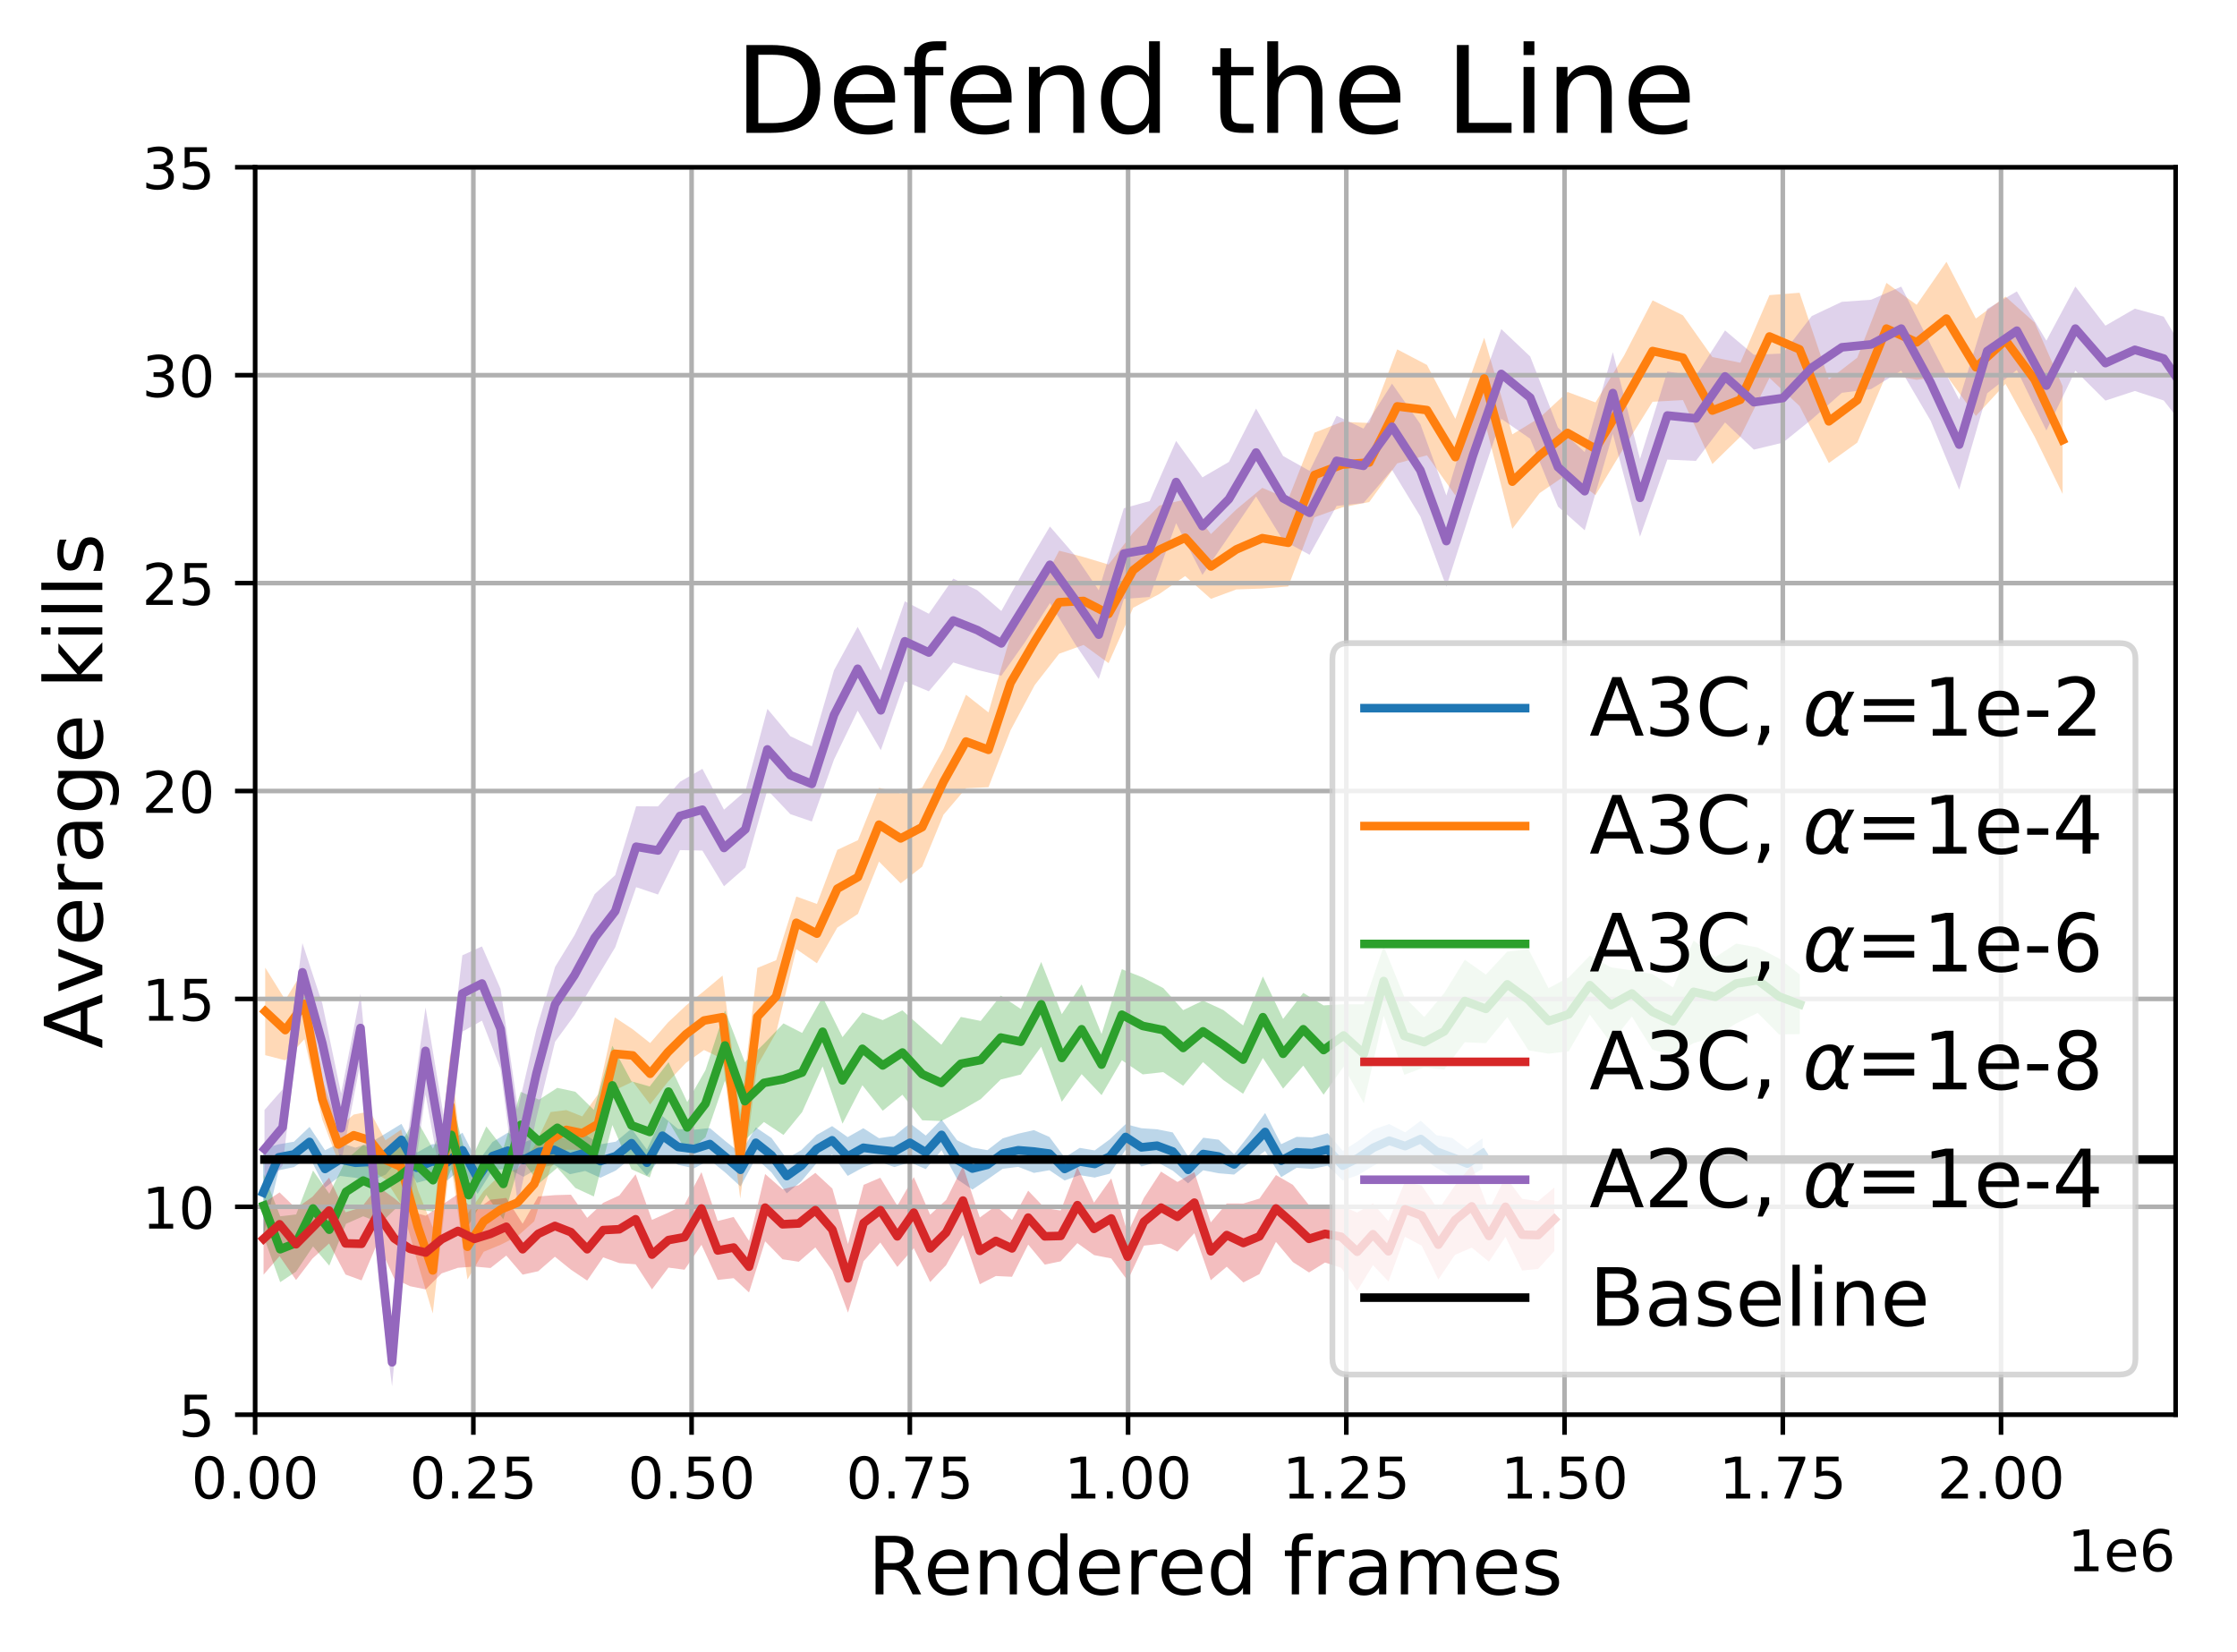 <?xml version="1.0" encoding="utf-8" standalone="no"?>
<!DOCTYPE svg PUBLIC "-//W3C//DTD SVG 1.1//EN"
  "http://www.w3.org/Graphics/SVG/1.1/DTD/svg11.dtd">
<!-- Created with matplotlib (https://matplotlib.org/) -->
<svg height="288.024pt" version="1.1" viewBox="0 0 389.974 288.024" width="389.974pt" xmlns="http://www.w3.org/2000/svg" xmlns:xlink="http://www.w3.org/1999/xlink">
 <defs>
  <style type="text/css">
*{stroke-linecap:butt;stroke-linejoin:round;}
  </style>
 </defs>
 <g id="figure_1">
  <g id="patch_1">
   <path d="M 0 288.024 
L 389.974 288.024 
L 389.974 0 
L 0 0 
z
" style="fill:#ffffff;"/>
  </g>
  <g id="axes_1">
   <g id="patch_2">
    <path d="M 44.474 246.597 
L 379.274 246.597 
L 379.274 29.157 
L 44.474 29.157 
z
" style="fill:#ffffff;"/>
   </g>
   <g id="PolyCollection_1">
    <path clip-path="url(#peb0d73653d)" d="M 45.872 200.187 
L 45.872 215.598 
L 48.567 203.999 
L 51.239 203.437 
L 53.963 201.669 
L 56.661 207.027 
L 59.29 204.972 
L 61.965 205.301 
L 64.571 205.896 
L 67.248 204.737 
L 69.984 201.476 
L 72.66 206.171 
L 75.302 205.468 
L 77.945 205.774 
L 80.621 203.568 
L 83.248 208.108 
L 85.854 203.968 
L 88.554 203.721 
L 91.259 205.124 
L 93.925 203.589 
L 96.621 203.045 
L 99.357 204.676 
L 102.018 204.104 
L 104.668 205.298 
L 107.356 204.028 
L 110.092 201.806 
L 112.777 204.959 
L 115.489 201.373 
L 118.216 203.037 
L 120.996 203.645 
L 123.743 202.197 
L 126.462 204.41 
L 129.096 206.813 
L 131.766 201.873 
L 134.502 204.372 
L 137.153 208.009 
L 139.702 205.897 
L 142.364 202.734 
L 145.065 201.228 
L 147.775 204.966 
L 150.511 203.469 
L 153.232 202.458 
L 155.921 203.434 
L 158.63 202.592 
L 161.391 203.785 
L 164.141 200.498 
L 166.858 205.561 
L 169.52 207.354 
L 172.135 205.592 
L 174.801 203.731 
L 177.511 203.392 
L 180.239 204.445 
L 182.942 203.981 
L 185.601 205.768 
L 188.229 204.828 
L 190.838 205.258 
L 193.48 204.583 
L 196.229 200.412 
L 198.978 203.326 
L 201.707 202.56 
L 204.444 204.046 
L 207.115 206.262 
L 209.754 203.992 
L 212.461 204.512 
L 215.142 204.738 
L 217.816 202.652 
L 220.548 200.622 
L 223.346 205.182 
L 226.04 203.56 
L 228.741 203.755 
L 231.453 203.189 
L 234.082 205.754 
L 236.726 204.838 
L 239.413 203.219 
L 242.18 201.745 
L 244.947 202.163 
L 247.685 201.732 
L 250.423 203.555 
L 253.15 205.108 
L 255.798 205.31 
L 258.451 203.739 
L 258.451 198.42 
L 258.451 198.42 
L 255.798 200.328 
L 253.15 198.355 
L 250.423 197.878 
L 247.685 195.353 
L 244.947 197.387 
L 242.18 195.92 
L 239.413 196.91 
L 236.726 198.915 
L 234.082 200.609 
L 231.453 197.52 
L 228.741 198.259 
L 226.04 198.163 
L 223.346 199.441 
L 220.548 193.998 
L 217.816 197.767 
L 215.142 201.189 
L 212.461 198.661 
L 209.754 198.312 
L 207.115 201.55 
L 204.444 197.388 
L 201.707 196.844 
L 198.978 196.658 
L 196.229 195.948 
L 193.48 198.59 
L 190.838 200.524 
L 188.229 200.084 
L 185.601 201.754 
L 182.942 198.178 
L 180.239 196.989 
L 177.511 197.607 
L 174.801 198.428 
L 172.135 200.48 
L 169.52 200.023 
L 166.858 198.772 
L 164.141 195.138 
L 161.391 197.939 
L 158.63 195.797 
L 155.921 197.999 
L 153.232 198.396 
L 150.511 196.66 
L 147.775 198.208 
L 145.065 196.291 
L 142.364 197.83 
L 139.702 200.466 
L 137.153 201.977 
L 134.502 198.367 
L 131.766 196.517 
L 129.096 200.999 
L 126.462 198.909 
L 123.743 196.628 
L 120.996 196.919 
L 118.216 196.802 
L 115.489 194.553 
L 112.777 200.388 
L 110.092 196.729 
L 107.356 199.001 
L 104.668 199.47 
L 102.018 197.765 
L 99.357 198.787 
L 96.621 197.809 
L 93.925 197.99 
L 91.259 199.209 
L 88.554 197.423 
L 85.854 199.06 
L 83.248 202.603 
L 80.621 197.431 
L 77.945 199.429 
L 75.302 199.444 
L 72.66 200.916 
L 69.984 195.898 
L 67.248 197.566 
L 64.571 199.162 
L 61.965 200.046 
L 59.29 199.216 
L 56.661 200.495 
L 53.963 196.43 
L 51.239 199.012 
L 48.567 199.465 
L 45.872 200.187 
z
" style="fill:#1f77b4;fill-opacity:0.3;"/>
   </g>
   <g id="PolyCollection_2">
    <path clip-path="url(#peb0d73653d)" d="M 46.232 168.656 
L 46.232 183.926 
L 49.731 184.823 
L 53.067 181.134 
L 56.182 195.146 
L 58.964 202.47 
L 61.665 201.501 
L 64.482 203.811 
L 67.186 205.567 
L 69.929 209.9 
L 72.841 220.23 
L 75.441 228.949 
L 78.506 202.026 
L 81.49 223.035 
L 84.324 218.192 
L 87.338 216.943 
L 90.194 215.499 
L 93.138 212.879 
L 95.982 203.535 
L 98.73 200.397 
L 101.504 200.462 
L 104.242 201.113 
L 107.176 190.031 
L 110.315 188.531 
L 113.343 192.513 
L 116.442 188.561 
L 119.577 185.274 
L 122.731 183.023 
L 125.966 184.566 
L 129.045 208.934 
L 132.025 185.749 
L 135.304 179.991 
L 138.821 165.436 
L 142.412 167.909 
L 145.969 161.684 
L 149.56 159.303 
L 153.239 150.179 
L 157.008 153.981 
L 160.755 151.077 
L 164.474 142.016 
L 168.4 137.406 
L 172.321 137.218 
L 176.169 127.293 
L 180.39 119.402 
L 184.634 113.953 
L 188.9 112.417 
L 193.254 115.594 
L 197.544 105.935 
L 202.082 103.553 
L 206.605 100.414 
L 211.099 104.385 
L 215.535 102.743 
L 220.056 102.588 
L 224.584 102.228 
L 229.157 90.164 
L 233.957 88.442 
L 238.699 87.506 
L 243.576 80.769 
L 248.756 79.361 
L 253.708 86.344 
L 258.74 73.089 
L 263.638 92.186 
L 268.4 85.95 
L 273.266 82.615 
L 278.136 86.31 
L 283.096 78.047 
L 288.094 70.031 
L 293.388 69.74 
L 298.516 80.882 
L 303.394 76.116 
L 308.468 65.871 
L 313.719 70.778 
L 318.819 80.716 
L 323.778 77.154 
L 328.859 65.251 
L 334.131 66.207 
L 339.324 65.444 
L 344.45 72.513 
L 349.618 66.918 
L 354.71 76.149 
L 359.573 86.099 
L 359.573 67.308 
L 359.573 67.308 
L 354.71 56.239 
L 349.618 51.699 
L 344.45 55.527 
L 339.324 45.635 
L 334.131 53.134 
L 328.859 49.307 
L 323.778 62.337 
L 318.819 66.168 
L 313.719 51.028 
L 308.468 51.441 
L 303.394 63.23 
L 298.516 62.233 
L 293.388 54.965 
L 288.094 52.355 
L 283.096 62.024 
L 278.136 70.142 
L 273.266 68.328 
L 268.4 72.82 
L 263.638 75.717 
L 258.74 58.864 
L 253.708 73.006 
L 248.756 63.609 
L 243.576 60.897 
L 238.699 73.729 
L 233.957 73.518 
L 229.157 75.42 
L 224.584 86.984 
L 220.056 85.03 
L 215.535 88.789 
L 211.099 93.09 
L 206.605 87.059 
L 202.082 88.124 
L 197.544 92.845 
L 193.254 98.406 
L 188.9 97.09 
L 184.634 95.989 
L 180.39 104.166 
L 176.169 110.77 
L 172.321 124.185 
L 168.4 121.097 
L 164.474 130.548 
L 160.755 137.288 
L 157.008 138.298 
L 153.239 137.316 
L 149.56 146.457 
L 145.969 148.135 
L 142.412 157.565 
L 138.821 156.27 
L 135.304 167.372 
L 132.025 168.718 
L 129.045 194.239 
L 125.966 170.045 
L 122.731 172.749 
L 119.577 175.281 
L 116.442 178.227 
L 113.343 181.813 
L 110.315 179.417 
L 107.176 177.337 
L 104.242 190.753 
L 101.504 194.593 
L 98.73 193.499 
L 95.982 193.84 
L 93.138 199.862 
L 90.194 203.765 
L 87.338 204.641 
L 84.324 207.595 
L 81.49 211.594 
L 78.506 183.317 
L 75.441 213.944 
L 72.841 207.441 
L 69.929 196.897 
L 67.186 198.766 
L 64.482 193.709 
L 61.665 194.279 
L 58.964 196.5 
L 56.182 188.023 
L 53.067 168.839 
L 49.731 174.282 
L 46.232 168.656 
z
" style="fill:#ff7f0e;fill-opacity:0.3;"/>
   </g>
   <g id="PolyCollection_3">
    <path clip-path="url(#peb0d73653d)" d="M 45.99 204.66 
L 45.99 215.618 
L 48.845 223.49 
L 51.625 221.643 
L 54.57 217.26 
L 57.402 220.608 
L 60.317 213.324 
L 63.318 212.006 
L 66.333 213.208 
L 69.394 210.268 
L 72.452 210.758 
L 75.49 211.185 
L 78.674 203.822 
L 81.703 213.519 
L 84.779 208.278 
L 87.738 212.551 
L 90.787 201.838 
L 93.975 206.276 
L 97.158 203.55 
L 100.303 207.073 
L 103.524 208.555 
L 106.752 196.107 
L 110.08 203.818 
L 113.266 205.242 
L 116.537 195.425 
L 119.807 200.924 
L 122.982 198.227 
L 126.385 188.34 
L 129.848 198.736 
L 133.175 195.572 
L 136.585 197.829 
L 139.836 193.843 
L 143.408 185.888 
L 146.87 195.868 
L 150.338 189.163 
L 153.886 193.614 
L 157.314 190.817 
L 160.771 195.273 
L 164.103 195.403 
L 167.509 193.586 
L 170.966 191.587 
L 174.459 188.17 
L 177.961 187.294 
L 181.511 182.448 
L 185.102 192.046 
L 188.559 187.23 
L 192.034 190.89 
L 195.571 184.803 
L 199.205 187.275 
L 202.79 186.881 
L 206.258 189.257 
L 209.719 185.129 
L 213.268 188.264 
L 216.709 190.657 
L 220.156 184.411 
L 223.68 189.757 
L 227.199 185.749 
L 230.74 190.816 
L 234.226 185.943 
L 237.752 192.313 
L 241.218 177.069 
L 244.809 187.358 
L 248.288 186.045 
L 251.776 186.446 
L 255.354 181.669 
L 259.032 181.838 
L 262.763 177.291 
L 266.448 183.077 
L 269.956 183.674 
L 273.48 183.243 
L 277.154 176.869 
L 280.826 181.793 
L 284.486 177.198 
L 288.059 182.95 
L 291.651 183.957 
L 295.249 181.832 
L 299.028 180.664 
L 302.664 178.399 
L 306.421 176.562 
L 310.118 180.307 
L 313.759 180.254 
L 313.759 169.864 
L 313.759 169.864 
L 310.118 167.057 
L 306.421 165.148 
L 302.664 164.47 
L 299.028 166.845 
L 295.249 163.938 
L 291.651 172.104 
L 288.059 169.777 
L 284.486 169.151 
L 280.826 168.615 
L 277.154 166.58 
L 273.48 170.354 
L 269.956 172.243 
L 266.448 165.447 
L 262.763 165.869 
L 259.032 169.874 
L 255.354 167.289 
L 251.776 173.095 
L 248.288 177.264 
L 244.809 173.777 
L 241.218 164.931 
L 237.752 175.056 
L 234.226 175.047 
L 230.74 175.247 
L 227.199 173.066 
L 223.68 177.611 
L 220.156 170.2 
L 216.709 178.741 
L 213.268 176.06 
L 209.719 174.411 
L 206.258 176.082 
L 202.79 172.224 
L 199.205 170.38 
L 195.571 168.939 
L 192.034 180.247 
L 188.559 171.586 
L 185.102 176.772 
L 181.511 167.67 
L 177.961 175.87 
L 174.459 173.544 
L 170.966 177.956 
L 167.509 177.261 
L 164.103 182.112 
L 160.771 179.198 
L 157.314 176.116 
L 153.886 177.814 
L 150.338 176.466 
L 146.87 180.777 
L 143.408 173.797 
L 139.836 180.049 
L 136.585 178.382 
L 133.175 181.943 
L 129.848 185.158 
L 126.385 176.129 
L 122.982 186.537 
L 119.807 192.102 
L 116.537 185.135 
L 113.266 189.378 
L 110.08 188.484 
L 106.752 182.278 
L 103.524 193.459 
L 100.303 190.302 
L 97.158 189.621 
L 93.975 191.679 
L 90.787 190.319 
L 87.738 200.19 
L 84.779 196.345 
L 81.703 203.136 
L 78.674 191.813 
L 75.49 200.251 
L 72.452 194.88 
L 69.394 200.153 
L 66.333 200.983 
L 63.318 199.575 
L 60.317 202.17 
L 57.402 208.078 
L 54.57 204.033 
L 51.625 211.682 
L 48.845 212.01 
L 45.99 204.66 
z
" style="fill:#2ca02c;fill-opacity:0.3;"/>
   </g>
   <g id="PolyCollection_4">
    <path clip-path="url(#peb0d73653d)" d="M 45.948 209.683 
L 45.948 222.193 
L 48.734 218.958 
L 51.613 223.118 
L 54.48 219.366 
L 57.372 216.749 
L 60.236 222.159 
L 63.031 223.179 
L 65.858 216.528 
L 68.729 222.876 
L 71.479 224.2 
L 74.214 224.75 
L 76.991 221.96 
L 79.835 220.984 
L 82.702 220.776 
L 85.511 221.024 
L 88.263 218.861 
L 91.108 222.184 
L 93.825 221.586 
L 96.735 219.059 
L 99.53 221.313 
L 102.363 223.216 
L 105.149 219.167 
L 107.968 220.165 
L 110.807 220.372 
L 113.659 224.749 
L 116.533 220.954 
L 119.333 221.325 
L 122.285 216.981 
L 125.115 223.1 
L 127.897 222.793 
L 130.58 225.287 
L 133.384 216.365 
L 136.422 219.505 
L 139.253 219.934 
L 142.14 217.435 
L 145.109 221.507 
L 147.828 228.801 
L 150.555 219.839 
L 153.463 216.583 
L 156.428 220.836 
L 159.301 217.566 
L 162.155 223.475 
L 164.933 220.536 
L 167.871 215.267 
L 170.808 223.853 
L 173.615 222.421 
L 176.421 222.555 
L 179.243 216.941 
L 182.136 220.434 
L 184.911 219.856 
L 187.82 216.687 
L 190.722 218.77 
L 193.725 219.357 
L 196.577 223.205 
L 199.42 217.128 
L 202.402 216.783 
L 205.263 218.165 
L 208.214 214.954 
L 211.071 223.153 
L 213.856 220.8 
L 216.755 223.542 
L 219.562 222.087 
L 222.437 216.473 
L 225.389 219.987 
L 228.206 221.801 
L 231.002 220.064 
L 233.797 220.985 
L 236.599 225.017 
L 239.344 220.525 
L 242.052 223.373 
L 244.915 215.574 
L 247.828 217.116 
L 250.747 223.016 
L 253.651 218.725 
L 256.566 217.47 
L 259.567 219.922 
L 262.448 215.587 
L 265.361 221.457 
L 268.131 221.193 
L 270.961 218.07 
L 270.961 206.992 
L 270.961 206.992 
L 268.131 209.377 
L 265.361 208.969 
L 262.448 205.126 
L 259.567 210.939 
L 256.566 203.099 
L 253.651 206.628 
L 250.747 210.889 
L 247.828 206.641 
L 244.915 206.009 
L 242.052 212.851 
L 239.344 209.756 
L 236.599 211.352 
L 233.797 210.166 
L 231.002 210.072 
L 228.206 210.075 
L 225.389 206.525 
L 222.437 204.82 
L 219.562 208.918 
L 216.755 209.783 
L 213.856 209.771 
L 211.071 213.072 
L 208.214 204.31 
L 205.263 206.027 
L 202.402 204.22 
L 199.42 208.804 
L 196.577 214.903 
L 193.725 205.415 
L 190.722 209.626 
L 187.82 203.447 
L 184.911 211.005 
L 182.136 210.571 
L 179.243 207.542 
L 176.421 212.655 
L 173.615 210.179 
L 170.808 212.226 
L 167.871 203.272 
L 164.933 209.165 
L 162.155 211.734 
L 159.301 205.177 
L 156.428 210.17 
L 153.463 205.29 
L 150.555 206.528 
L 147.828 216.845 
L 145.109 207.18 
L 142.14 204.438 
L 139.253 206.578 
L 136.422 207.296 
L 133.384 204.639 
L 130.58 216.301 
L 127.897 212.126 
L 125.115 212.834 
L 122.285 204.312 
L 119.333 209.971 
L 116.533 211.356 
L 113.659 212.635 
L 110.807 204.69 
L 107.968 208.376 
L 105.149 209.664 
L 102.363 212.284 
L 99.53 208.243 
L 96.735 208.323 
L 93.825 208.55 
L 91.108 213.315 
L 88.263 208.81 
L 85.511 209.112 
L 82.702 211.1 
L 79.835 208.137 
L 76.991 210.06 
L 74.214 211.909 
L 71.479 211.154 
L 68.729 208.855 
L 65.858 206.795 
L 63.031 210.436 
L 60.236 211.311 
L 57.372 205.269 
L 54.48 208.596 
L 51.613 210.642 
L 48.734 207.844 
L 45.948 209.683 
z
" style="fill:#d62728;fill-opacity:0.3;"/>
   </g>
   <g id="PolyCollection_5">
    <path clip-path="url(#peb0d73653d)" d="M 46.11 193.471 
L 46.11 207.093 
L 49.268 203.147 
L 52.72 174.56 
L 56.178 188.712 
L 59.463 202.715 
L 62.848 185.12 
L 66.01 223.336 
L 68.348 241.649 
L 70.898 214.23 
L 74.182 190.76 
L 77.308 207.96 
L 80.6 179.829 
L 84.019 177.904 
L 87.261 186.297 
L 90.281 209.981 
L 93.524 194.8 
L 96.767 181.583 
L 100.152 176.959 
L 103.673 171.073 
L 107.255 165.115 
L 110.896 154.641 
L 114.708 155.921 
L 118.542 148.178 
L 122.449 148.262 
L 126.215 154.48 
L 129.945 151.212 
L 133.78 137.704 
L 137.778 141.912 
L 141.53 143.195 
L 145.39 132.395 
L 149.515 123.873 
L 153.555 130.77 
L 157.734 118.757 
L 161.924 120.5 
L 166.183 115.467 
L 170.373 116.772 
L 174.562 117.784 
L 178.708 111.901 
L 183.032 105.12 
L 187.413 112.247 
L 191.546 118.361 
L 195.925 104.397 
L 200.432 104.049 
L 205.031 91.197 
L 209.621 100.208 
L 214.231 93.475 
L 218.97 86.543 
L 223.686 94.211 
L 228.297 96.698 
L 233.013 88.179 
L 237.7 87.685 
L 242.668 81.897 
L 247.621 90.051 
L 252.143 102.257 
L 256.782 87.751 
L 261.717 72.998 
L 266.76 76.475 
L 271.599 88.301 
L 276.262 92.437 
L 281.165 75.63 
L 285.897 93.545 
L 290.666 80.107 
L 295.642 80.34 
L 300.722 73.632 
L 305.752 78.37 
L 310.814 77.158 
L 315.838 73.095 
L 321.088 68.467 
L 326.188 67.822 
L 331.444 64.6 
L 336.57 73.349 
L 341.546 85.358 
L 346.43 68.548 
L 351.595 64.491 
L 356.743 75.04 
L 361.797 64.611 
L 367.039 69.827 
L 372.169 68.15 
L 377.197 69.806 
L 382.268 76.224 
L 382.268 63.702 
L 382.268 63.702 
L 377.197 55.189 
L 372.169 53.801 
L 367.039 56.763 
L 361.797 49.947 
L 356.743 59.377 
L 351.595 50.792 
L 346.43 53.838 
L 341.546 69.643 
L 336.57 60.054 
L 331.444 49.958 
L 326.188 52.244 
L 321.088 52.614 
L 315.838 55.09 
L 310.814 61.608 
L 305.752 61.846 
L 300.722 57.597 
L 295.642 65.529 
L 290.666 64.747 
L 285.897 80.012 
L 281.165 61.396 
L 276.262 78.8 
L 271.599 74.529 
L 266.76 62.146 
L 261.717 57.361 
L 256.782 71.02 
L 252.143 86.375 
L 247.621 73.938 
L 242.668 66.871 
L 237.7 74.71 
L 233.013 72.476 
L 228.297 82.077 
L 223.686 79.491 
L 218.97 71.213 
L 214.231 80.516 
L 209.621 83.206 
L 205.031 76.851 
L 200.432 87.337 
L 195.925 88.585 
L 191.546 102.888 
L 187.413 96.824 
L 183.032 91.775 
L 178.708 99.056 
L 174.562 106.508 
L 170.373 102.882 
L 166.183 100.853 
L 161.924 106.982 
L 157.734 104.811 
L 153.555 116.861 
L 149.515 109.262 
L 145.39 116.831 
L 141.53 130.094 
L 137.778 128.333 
L 133.78 123.554 
L 129.945 137.878 
L 126.215 141.133 
L 122.449 134.015 
L 118.542 136.273 
L 114.708 140.562 
L 110.896 140.537 
L 107.255 152.532 
L 103.673 155.851 
L 100.152 163.011 
L 96.767 168.535 
L 93.524 179.381 
L 90.281 193.337 
L 87.261 172.374 
L 84.019 164.966 
L 80.6 166.52 
L 77.308 194.344 
L 74.182 175.593 
L 70.898 199.235 
L 68.348 233.28 
L 66.01 206.945 
L 62.848 173.261 
L 59.463 190.601 
L 56.178 174.888 
L 52.72 164.396 
L 49.268 189.879 
L 46.11 193.471 
z
" style="fill:#9467bd;fill-opacity:0.3;"/>
   </g>
   <g id="matplotlib.axis_1">
    <g id="xtick_1">
     <g id="line2d_1">
      <path clip-path="url(#peb0d73653d)" d="M 44.474 246.597 
L 44.474 29.157 
" style="fill:none;stroke:#b0b0b0;stroke-linecap:square;stroke-width:0.8;"/>
     </g>
     <g id="line2d_2">
      <defs>
       <path d="M 0 0 
L 0 3.5 
" id="mf215f34ba5" style="stroke:#000000;stroke-width:0.8;"/>
      </defs>
      <g>
       <use style="stroke:#000000;stroke-width:0.8;" x="44.474" xlink:href="#mf215f34ba5" y="246.597"/>
      </g>
     </g>
     <g id="text_1">
      <!-- 0.00 -->
      <defs>
       <path d="M 31.781 66.406 
Q 24.172 66.406 20.328 58.906 
Q 16.5 51.422 16.5 36.375 
Q 16.5 21.391 20.328 13.891 
Q 24.172 6.391 31.781 6.391 
Q 39.453 6.391 43.281 13.891 
Q 47.125 21.391 47.125 36.375 
Q 47.125 51.422 43.281 58.906 
Q 39.453 66.406 31.781 66.406 
z
M 31.781 74.219 
Q 44.047 74.219 50.516 64.516 
Q 56.984 54.828 56.984 36.375 
Q 56.984 17.969 50.516 8.266 
Q 44.047 -1.422 31.781 -1.422 
Q 19.531 -1.422 13.062 8.266 
Q 6.594 17.969 6.594 36.375 
Q 6.594 54.828 13.062 64.516 
Q 19.531 74.219 31.781 74.219 
z
" id="DejaVuSans-48"/>
       <path d="M 10.688 12.406 
L 21 12.406 
L 21 0 
L 10.688 0 
z
" id="DejaVuSans-46"/>
      </defs>
      <g transform="translate(33.342 261.195)scale(0.1 -0.1)">
       <use xlink:href="#DejaVuSans-48"/>
       <use x="63.623" xlink:href="#DejaVuSans-46"/>
       <use x="95.41" xlink:href="#DejaVuSans-48"/>
       <use x="159.033" xlink:href="#DejaVuSans-48"/>
      </g>
     </g>
    </g>
    <g id="xtick_2">
     <g id="line2d_3">
      <path clip-path="url(#peb0d73653d)" d="M 82.52 246.597 
L 82.52 29.157 
" style="fill:none;stroke:#b0b0b0;stroke-linecap:square;stroke-width:0.8;"/>
     </g>
     <g id="line2d_4">
      <g>
       <use style="stroke:#000000;stroke-width:0.8;" x="82.52" xlink:href="#mf215f34ba5" y="246.597"/>
      </g>
     </g>
     <g id="text_2">
      <!-- 0.25 -->
      <defs>
       <path d="M 19.188 8.297 
L 53.609 8.297 
L 53.609 0 
L 7.328 0 
L 7.328 8.297 
Q 12.938 14.109 22.625 23.891 
Q 32.328 33.688 34.812 36.531 
Q 39.547 41.844 41.422 45.531 
Q 43.312 49.219 43.312 52.781 
Q 43.312 58.594 39.234 62.25 
Q 35.156 65.922 28.609 65.922 
Q 23.969 65.922 18.812 64.312 
Q 13.672 62.703 7.812 59.422 
L 7.812 69.391 
Q 13.766 71.781 18.938 73 
Q 24.125 74.219 28.422 74.219 
Q 39.75 74.219 46.484 68.547 
Q 53.219 62.891 53.219 53.422 
Q 53.219 48.922 51.531 44.891 
Q 49.859 40.875 45.406 35.406 
Q 44.188 33.984 37.641 27.219 
Q 31.109 20.453 19.188 8.297 
z
" id="DejaVuSans-50"/>
       <path d="M 10.797 72.906 
L 49.516 72.906 
L 49.516 64.594 
L 19.828 64.594 
L 19.828 46.734 
Q 21.969 47.469 24.109 47.828 
Q 26.266 48.188 28.422 48.188 
Q 40.625 48.188 47.75 41.5 
Q 54.891 34.812 54.891 23.391 
Q 54.891 11.625 47.562 5.094 
Q 40.234 -1.422 26.906 -1.422 
Q 22.312 -1.422 17.547 -0.641 
Q 12.797 0.141 7.719 1.703 
L 7.719 11.625 
Q 12.109 9.234 16.797 8.062 
Q 21.484 6.891 26.703 6.891 
Q 35.156 6.891 40.078 11.328 
Q 45.016 15.766 45.016 23.391 
Q 45.016 31 40.078 35.438 
Q 35.156 39.891 26.703 39.891 
Q 22.75 39.891 18.812 39.016 
Q 14.891 38.141 10.797 36.281 
z
" id="DejaVuSans-53"/>
      </defs>
      <g transform="translate(71.387 261.195)scale(0.1 -0.1)">
       <use xlink:href="#DejaVuSans-48"/>
       <use x="63.623" xlink:href="#DejaVuSans-46"/>
       <use x="95.41" xlink:href="#DejaVuSans-50"/>
       <use x="159.033" xlink:href="#DejaVuSans-53"/>
      </g>
     </g>
    </g>
    <g id="xtick_3">
     <g id="line2d_5">
      <path clip-path="url(#peb0d73653d)" d="M 120.565 246.597 
L 120.565 29.157 
" style="fill:none;stroke:#b0b0b0;stroke-linecap:square;stroke-width:0.8;"/>
     </g>
     <g id="line2d_6">
      <g>
       <use style="stroke:#000000;stroke-width:0.8;" x="120.565" xlink:href="#mf215f34ba5" y="246.597"/>
      </g>
     </g>
     <g id="text_3">
      <!-- 0.50 -->
      <g transform="translate(109.432 261.195)scale(0.1 -0.1)">
       <use xlink:href="#DejaVuSans-48"/>
       <use x="63.623" xlink:href="#DejaVuSans-46"/>
       <use x="95.41" xlink:href="#DejaVuSans-53"/>
       <use x="159.033" xlink:href="#DejaVuSans-48"/>
      </g>
     </g>
    </g>
    <g id="xtick_4">
     <g id="line2d_7">
      <path clip-path="url(#peb0d73653d)" d="M 158.611 246.597 
L 158.611 29.157 
" style="fill:none;stroke:#b0b0b0;stroke-linecap:square;stroke-width:0.8;"/>
     </g>
     <g id="line2d_8">
      <g>
       <use style="stroke:#000000;stroke-width:0.8;" x="158.611" xlink:href="#mf215f34ba5" y="246.597"/>
      </g>
     </g>
     <g id="text_4">
      <!-- 0.75 -->
      <defs>
       <path d="M 8.203 72.906 
L 55.078 72.906 
L 55.078 68.703 
L 28.609 0 
L 18.312 0 
L 43.219 64.594 
L 8.203 64.594 
z
" id="DejaVuSans-55"/>
      </defs>
      <g transform="translate(147.478 261.195)scale(0.1 -0.1)">
       <use xlink:href="#DejaVuSans-48"/>
       <use x="63.623" xlink:href="#DejaVuSans-46"/>
       <use x="95.41" xlink:href="#DejaVuSans-55"/>
       <use x="159.033" xlink:href="#DejaVuSans-53"/>
      </g>
     </g>
    </g>
    <g id="xtick_5">
     <g id="line2d_9">
      <path clip-path="url(#peb0d73653d)" d="M 196.656 246.597 
L 196.656 29.157 
" style="fill:none;stroke:#b0b0b0;stroke-linecap:square;stroke-width:0.8;"/>
     </g>
     <g id="line2d_10">
      <g>
       <use style="stroke:#000000;stroke-width:0.8;" x="196.656" xlink:href="#mf215f34ba5" y="246.597"/>
      </g>
     </g>
     <g id="text_5">
      <!-- 1.00 -->
      <defs>
       <path d="M 12.406 8.297 
L 28.516 8.297 
L 28.516 63.922 
L 10.984 60.406 
L 10.984 69.391 
L 28.422 72.906 
L 38.281 72.906 
L 38.281 8.297 
L 54.391 8.297 
L 54.391 0 
L 12.406 0 
z
" id="DejaVuSans-49"/>
      </defs>
      <g transform="translate(185.523 261.195)scale(0.1 -0.1)">
       <use xlink:href="#DejaVuSans-49"/>
       <use x="63.623" xlink:href="#DejaVuSans-46"/>
       <use x="95.41" xlink:href="#DejaVuSans-48"/>
       <use x="159.033" xlink:href="#DejaVuSans-48"/>
      </g>
     </g>
    </g>
    <g id="xtick_6">
     <g id="line2d_11">
      <path clip-path="url(#peb0d73653d)" d="M 234.702 246.597 
L 234.702 29.157 
" style="fill:none;stroke:#b0b0b0;stroke-linecap:square;stroke-width:0.8;"/>
     </g>
     <g id="line2d_12">
      <g>
       <use style="stroke:#000000;stroke-width:0.8;" x="234.702" xlink:href="#mf215f34ba5" y="246.597"/>
      </g>
     </g>
     <g id="text_6">
      <!-- 1.25 -->
      <g transform="translate(223.569 261.195)scale(0.1 -0.1)">
       <use xlink:href="#DejaVuSans-49"/>
       <use x="63.623" xlink:href="#DejaVuSans-46"/>
       <use x="95.41" xlink:href="#DejaVuSans-50"/>
       <use x="159.033" xlink:href="#DejaVuSans-53"/>
      </g>
     </g>
    </g>
    <g id="xtick_7">
     <g id="line2d_13">
      <path clip-path="url(#peb0d73653d)" d="M 272.747 246.597 
L 272.747 29.157 
" style="fill:none;stroke:#b0b0b0;stroke-linecap:square;stroke-width:0.8;"/>
     </g>
     <g id="line2d_14">
      <g>
       <use style="stroke:#000000;stroke-width:0.8;" x="272.747" xlink:href="#mf215f34ba5" y="246.597"/>
      </g>
     </g>
     <g id="text_7">
      <!-- 1.50 -->
      <g transform="translate(261.614 261.195)scale(0.1 -0.1)">
       <use xlink:href="#DejaVuSans-49"/>
       <use x="63.623" xlink:href="#DejaVuSans-46"/>
       <use x="95.41" xlink:href="#DejaVuSans-53"/>
       <use x="159.033" xlink:href="#DejaVuSans-48"/>
      </g>
     </g>
    </g>
    <g id="xtick_8">
     <g id="line2d_15">
      <path clip-path="url(#peb0d73653d)" d="M 310.793 246.597 
L 310.793 29.157 
" style="fill:none;stroke:#b0b0b0;stroke-linecap:square;stroke-width:0.8;"/>
     </g>
     <g id="line2d_16">
      <g>
       <use style="stroke:#000000;stroke-width:0.8;" x="310.793" xlink:href="#mf215f34ba5" y="246.597"/>
      </g>
     </g>
     <g id="text_8">
      <!-- 1.75 -->
      <g transform="translate(299.66 261.195)scale(0.1 -0.1)">
       <use xlink:href="#DejaVuSans-49"/>
       <use x="63.623" xlink:href="#DejaVuSans-46"/>
       <use x="95.41" xlink:href="#DejaVuSans-55"/>
       <use x="159.033" xlink:href="#DejaVuSans-53"/>
      </g>
     </g>
    </g>
    <g id="xtick_9">
     <g id="line2d_17">
      <path clip-path="url(#peb0d73653d)" d="M 348.838 246.597 
L 348.838 29.157 
" style="fill:none;stroke:#b0b0b0;stroke-linecap:square;stroke-width:0.8;"/>
     </g>
     <g id="line2d_18">
      <g>
       <use style="stroke:#000000;stroke-width:0.8;" x="348.838" xlink:href="#mf215f34ba5" y="246.597"/>
      </g>
     </g>
     <g id="text_9">
      <!-- 2.00 -->
      <g transform="translate(337.705 261.195)scale(0.1 -0.1)">
       <use xlink:href="#DejaVuSans-50"/>
       <use x="63.623" xlink:href="#DejaVuSans-46"/>
       <use x="95.41" xlink:href="#DejaVuSans-48"/>
       <use x="159.033" xlink:href="#DejaVuSans-48"/>
      </g>
     </g>
    </g>
    <g id="text_10">
     <!-- Rendered frames -->
     <defs>
      <path d="M 44.391 34.188 
Q 47.562 33.109 50.562 29.594 
Q 53.562 26.078 56.594 19.922 
L 66.609 0 
L 56 0 
L 46.688 18.703 
Q 43.062 26.031 39.672 28.422 
Q 36.281 30.812 30.422 30.812 
L 19.672 30.812 
L 19.672 0 
L 9.812 0 
L 9.812 72.906 
L 32.078 72.906 
Q 44.578 72.906 50.734 67.672 
Q 56.891 62.453 56.891 51.906 
Q 56.891 45.016 53.688 40.469 
Q 50.484 35.938 44.391 34.188 
z
M 19.672 64.797 
L 19.672 38.922 
L 32.078 38.922 
Q 39.203 38.922 42.844 42.219 
Q 46.484 45.516 46.484 51.906 
Q 46.484 58.297 42.844 61.547 
Q 39.203 64.797 32.078 64.797 
z
" id="DejaVuSans-82"/>
      <path d="M 56.203 29.594 
L 56.203 25.203 
L 14.891 25.203 
Q 15.484 15.922 20.484 11.062 
Q 25.484 6.203 34.422 6.203 
Q 39.594 6.203 44.453 7.469 
Q 49.312 8.734 54.109 11.281 
L 54.109 2.781 
Q 49.266 0.734 44.188 -0.344 
Q 39.109 -1.422 33.891 -1.422 
Q 20.797 -1.422 13.156 6.188 
Q 5.516 13.812 5.516 26.812 
Q 5.516 40.234 12.766 48.109 
Q 20.016 56 32.328 56 
Q 43.359 56 49.781 48.891 
Q 56.203 41.797 56.203 29.594 
z
M 47.219 32.234 
Q 47.125 39.594 43.094 43.984 
Q 39.062 48.391 32.422 48.391 
Q 24.906 48.391 20.391 44.141 
Q 15.875 39.891 15.188 32.172 
z
" id="DejaVuSans-101"/>
      <path d="M 54.891 33.016 
L 54.891 0 
L 45.906 0 
L 45.906 32.719 
Q 45.906 40.484 42.875 44.328 
Q 39.844 48.188 33.797 48.188 
Q 26.516 48.188 22.312 43.547 
Q 18.109 38.922 18.109 30.906 
L 18.109 0 
L 9.078 0 
L 9.078 54.688 
L 18.109 54.688 
L 18.109 46.188 
Q 21.344 51.125 25.703 53.562 
Q 30.078 56 35.797 56 
Q 45.219 56 50.047 50.172 
Q 54.891 44.344 54.891 33.016 
z
" id="DejaVuSans-110"/>
      <path d="M 45.406 46.391 
L 45.406 75.984 
L 54.391 75.984 
L 54.391 0 
L 45.406 0 
L 45.406 8.203 
Q 42.578 3.328 38.25 0.953 
Q 33.938 -1.422 27.875 -1.422 
Q 17.969 -1.422 11.734 6.484 
Q 5.516 14.406 5.516 27.297 
Q 5.516 40.188 11.734 48.094 
Q 17.969 56 27.875 56 
Q 33.938 56 38.25 53.625 
Q 42.578 51.266 45.406 46.391 
z
M 14.797 27.297 
Q 14.797 17.391 18.875 11.75 
Q 22.953 6.109 30.078 6.109 
Q 37.203 6.109 41.297 11.75 
Q 45.406 17.391 45.406 27.297 
Q 45.406 37.203 41.297 42.844 
Q 37.203 48.484 30.078 48.484 
Q 22.953 48.484 18.875 42.844 
Q 14.797 37.203 14.797 27.297 
z
" id="DejaVuSans-100"/>
      <path d="M 41.109 46.297 
Q 39.594 47.172 37.812 47.578 
Q 36.031 48 33.891 48 
Q 26.266 48 22.188 43.047 
Q 18.109 38.094 18.109 28.812 
L 18.109 0 
L 9.078 0 
L 9.078 54.688 
L 18.109 54.688 
L 18.109 46.188 
Q 20.953 51.172 25.484 53.578 
Q 30.031 56 36.531 56 
Q 37.453 56 38.578 55.875 
Q 39.703 55.766 41.062 55.516 
z
" id="DejaVuSans-114"/>
      <path id="DejaVuSans-32"/>
      <path d="M 37.109 75.984 
L 37.109 68.5 
L 28.516 68.5 
Q 23.688 68.5 21.797 66.547 
Q 19.922 64.594 19.922 59.516 
L 19.922 54.688 
L 34.719 54.688 
L 34.719 47.703 
L 19.922 47.703 
L 19.922 0 
L 10.891 0 
L 10.891 47.703 
L 2.297 47.703 
L 2.297 54.688 
L 10.891 54.688 
L 10.891 58.5 
Q 10.891 67.625 15.141 71.797 
Q 19.391 75.984 28.609 75.984 
z
" id="DejaVuSans-102"/>
      <path d="M 34.281 27.484 
Q 23.391 27.484 19.188 25 
Q 14.984 22.516 14.984 16.5 
Q 14.984 11.719 18.141 8.906 
Q 21.297 6.109 26.703 6.109 
Q 34.188 6.109 38.703 11.406 
Q 43.219 16.703 43.219 25.484 
L 43.219 27.484 
z
M 52.203 31.203 
L 52.203 0 
L 43.219 0 
L 43.219 8.297 
Q 40.141 3.328 35.547 0.953 
Q 30.953 -1.422 24.312 -1.422 
Q 15.922 -1.422 10.953 3.297 
Q 6 8.016 6 15.922 
Q 6 25.141 12.172 29.828 
Q 18.359 34.516 30.609 34.516 
L 43.219 34.516 
L 43.219 35.406 
Q 43.219 41.609 39.141 45 
Q 35.062 48.391 27.688 48.391 
Q 23 48.391 18.547 47.266 
Q 14.109 46.141 10.016 43.891 
L 10.016 52.203 
Q 14.938 54.109 19.578 55.047 
Q 24.219 56 28.609 56 
Q 40.484 56 46.344 49.844 
Q 52.203 43.703 52.203 31.203 
z
" id="DejaVuSans-97"/>
      <path d="M 52 44.188 
Q 55.375 50.25 60.062 53.125 
Q 64.75 56 71.094 56 
Q 79.641 56 84.281 50.016 
Q 88.922 44.047 88.922 33.016 
L 88.922 0 
L 79.891 0 
L 79.891 32.719 
Q 79.891 40.578 77.094 44.375 
Q 74.312 48.188 68.609 48.188 
Q 61.625 48.188 57.562 43.547 
Q 53.516 38.922 53.516 30.906 
L 53.516 0 
L 44.484 0 
L 44.484 32.719 
Q 44.484 40.625 41.703 44.406 
Q 38.922 48.188 33.109 48.188 
Q 26.219 48.188 22.156 43.531 
Q 18.109 38.875 18.109 30.906 
L 18.109 0 
L 9.078 0 
L 9.078 54.688 
L 18.109 54.688 
L 18.109 46.188 
Q 21.188 51.219 25.484 53.609 
Q 29.781 56 35.688 56 
Q 41.656 56 45.828 52.969 
Q 50 49.953 52 44.188 
z
" id="DejaVuSans-109"/>
      <path d="M 44.281 53.078 
L 44.281 44.578 
Q 40.484 46.531 36.375 47.5 
Q 32.281 48.484 27.875 48.484 
Q 21.188 48.484 17.844 46.438 
Q 14.5 44.391 14.5 40.281 
Q 14.5 37.156 16.891 35.375 
Q 19.281 33.594 26.516 31.984 
L 29.594 31.297 
Q 39.156 29.25 43.188 25.516 
Q 47.219 21.781 47.219 15.094 
Q 47.219 7.469 41.188 3.016 
Q 35.156 -1.422 24.609 -1.422 
Q 20.219 -1.422 15.453 -0.562 
Q 10.688 0.297 5.422 2 
L 5.422 11.281 
Q 10.406 8.688 15.234 7.391 
Q 20.062 6.109 24.812 6.109 
Q 31.156 6.109 34.562 8.281 
Q 37.984 10.453 37.984 14.406 
Q 37.984 18.062 35.516 20.016 
Q 33.062 21.969 24.703 23.781 
L 21.578 24.516 
Q 13.234 26.266 9.516 29.906 
Q 5.812 33.547 5.812 39.891 
Q 5.812 47.609 11.281 51.797 
Q 16.75 56 26.812 56 
Q 31.781 56 36.172 55.266 
Q 40.578 54.547 44.281 53.078 
z
" id="DejaVuSans-115"/>
     </defs>
     <g transform="translate(151.265 277.913)scale(0.14 -0.14)">
      <use xlink:href="#DejaVuSans-82"/>
      <use x="69.42" xlink:href="#DejaVuSans-101"/>
      <use x="130.943" xlink:href="#DejaVuSans-110"/>
      <use x="194.322" xlink:href="#DejaVuSans-100"/>
      <use x="257.799" xlink:href="#DejaVuSans-101"/>
      <use x="319.322" xlink:href="#DejaVuSans-114"/>
      <use x="360.404" xlink:href="#DejaVuSans-101"/>
      <use x="421.928" xlink:href="#DejaVuSans-100"/>
      <use x="485.404" xlink:href="#DejaVuSans-32"/>
      <use x="517.191" xlink:href="#DejaVuSans-102"/>
      <use x="552.396" xlink:href="#DejaVuSans-114"/>
      <use x="593.51" xlink:href="#DejaVuSans-97"/>
      <use x="654.789" xlink:href="#DejaVuSans-109"/>
      <use x="752.201" xlink:href="#DejaVuSans-101"/>
      <use x="813.725" xlink:href="#DejaVuSans-115"/>
     </g>
    </g>
    <g id="text_11">
     <!-- 1e6 -->
     <defs>
      <path d="M 33.016 40.375 
Q 26.375 40.375 22.484 35.828 
Q 18.609 31.297 18.609 23.391 
Q 18.609 15.531 22.484 10.953 
Q 26.375 6.391 33.016 6.391 
Q 39.656 6.391 43.531 10.953 
Q 47.406 15.531 47.406 23.391 
Q 47.406 31.297 43.531 35.828 
Q 39.656 40.375 33.016 40.375 
z
M 52.594 71.297 
L 52.594 62.312 
Q 48.875 64.062 45.094 64.984 
Q 41.312 65.922 37.594 65.922 
Q 27.828 65.922 22.672 59.328 
Q 17.531 52.734 16.797 39.406 
Q 19.672 43.656 24.016 45.922 
Q 28.375 48.188 33.594 48.188 
Q 44.578 48.188 50.953 41.516 
Q 57.328 34.859 57.328 23.391 
Q 57.328 12.156 50.688 5.359 
Q 44.047 -1.422 33.016 -1.422 
Q 20.359 -1.422 13.672 8.266 
Q 6.984 17.969 6.984 36.375 
Q 6.984 53.656 15.188 63.938 
Q 23.391 74.219 37.203 74.219 
Q 40.922 74.219 44.703 73.484 
Q 48.484 72.75 52.594 71.297 
z
" id="DejaVuSans-54"/>
     </defs>
     <g transform="translate(360.396 273.873)scale(0.1 -0.1)">
      <use xlink:href="#DejaVuSans-49"/>
      <use x="63.623" xlink:href="#DejaVuSans-101"/>
      <use x="125.146" xlink:href="#DejaVuSans-54"/>
     </g>
    </g>
   </g>
   <g id="matplotlib.axis_2">
    <g id="ytick_1">
     <g id="line2d_19">
      <path clip-path="url(#peb0d73653d)" d="M 44.474 246.597 
L 379.274 246.597 
" style="fill:none;stroke:#b0b0b0;stroke-linecap:square;stroke-width:0.8;"/>
     </g>
     <g id="line2d_20">
      <defs>
       <path d="M 0 0 
L -3.5 0 
" id="m42a266c919" style="stroke:#000000;stroke-width:0.8;"/>
      </defs>
      <g>
       <use style="stroke:#000000;stroke-width:0.8;" x="44.474" xlink:href="#m42a266c919" y="246.597"/>
      </g>
     </g>
     <g id="text_12">
      <!-- 5 -->
      <g transform="translate(31.112 250.396)scale(0.1 -0.1)">
       <use xlink:href="#DejaVuSans-53"/>
      </g>
     </g>
    </g>
    <g id="ytick_2">
     <g id="line2d_21">
      <path clip-path="url(#peb0d73653d)" d="M 44.474 210.357 
L 379.274 210.357 
" style="fill:none;stroke:#b0b0b0;stroke-linecap:square;stroke-width:0.8;"/>
     </g>
     <g id="line2d_22">
      <g>
       <use style="stroke:#000000;stroke-width:0.8;" x="44.474" xlink:href="#m42a266c919" y="210.357"/>
      </g>
     </g>
     <g id="text_13">
      <!-- 10 -->
      <g transform="translate(24.749 214.156)scale(0.1 -0.1)">
       <use xlink:href="#DejaVuSans-49"/>
       <use x="63.623" xlink:href="#DejaVuSans-48"/>
      </g>
     </g>
    </g>
    <g id="ytick_3">
     <g id="line2d_23">
      <path clip-path="url(#peb0d73653d)" d="M 44.474 174.117 
L 379.274 174.117 
" style="fill:none;stroke:#b0b0b0;stroke-linecap:square;stroke-width:0.8;"/>
     </g>
     <g id="line2d_24">
      <g>
       <use style="stroke:#000000;stroke-width:0.8;" x="44.474" xlink:href="#m42a266c919" y="174.117"/>
      </g>
     </g>
     <g id="text_14">
      <!-- 15 -->
      <g transform="translate(24.749 177.916)scale(0.1 -0.1)">
       <use xlink:href="#DejaVuSans-49"/>
       <use x="63.623" xlink:href="#DejaVuSans-53"/>
      </g>
     </g>
    </g>
    <g id="ytick_4">
     <g id="line2d_25">
      <path clip-path="url(#peb0d73653d)" d="M 44.474 137.877 
L 379.274 137.877 
" style="fill:none;stroke:#b0b0b0;stroke-linecap:square;stroke-width:0.8;"/>
     </g>
     <g id="line2d_26">
      <g>
       <use style="stroke:#000000;stroke-width:0.8;" x="44.474" xlink:href="#m42a266c919" y="137.877"/>
      </g>
     </g>
     <g id="text_15">
      <!-- 20 -->
      <g transform="translate(24.749 141.676)scale(0.1 -0.1)">
       <use xlink:href="#DejaVuSans-50"/>
       <use x="63.623" xlink:href="#DejaVuSans-48"/>
      </g>
     </g>
    </g>
    <g id="ytick_5">
     <g id="line2d_27">
      <path clip-path="url(#peb0d73653d)" d="M 44.474 101.637 
L 379.274 101.637 
" style="fill:none;stroke:#b0b0b0;stroke-linecap:square;stroke-width:0.8;"/>
     </g>
     <g id="line2d_28">
      <g>
       <use style="stroke:#000000;stroke-width:0.8;" x="44.474" xlink:href="#m42a266c919" y="101.637"/>
      </g>
     </g>
     <g id="text_16">
      <!-- 25 -->
      <g transform="translate(24.749 105.436)scale(0.1 -0.1)">
       <use xlink:href="#DejaVuSans-50"/>
       <use x="63.623" xlink:href="#DejaVuSans-53"/>
      </g>
     </g>
    </g>
    <g id="ytick_6">
     <g id="line2d_29">
      <path clip-path="url(#peb0d73653d)" d="M 44.474 65.397 
L 379.274 65.397 
" style="fill:none;stroke:#b0b0b0;stroke-linecap:square;stroke-width:0.8;"/>
     </g>
     <g id="line2d_30">
      <g>
       <use style="stroke:#000000;stroke-width:0.8;" x="44.474" xlink:href="#m42a266c919" y="65.397"/>
      </g>
     </g>
     <g id="text_17">
      <!-- 30 -->
      <defs>
       <path d="M 40.578 39.312 
Q 47.656 37.797 51.625 33 
Q 55.609 28.219 55.609 21.188 
Q 55.609 10.406 48.188 4.484 
Q 40.766 -1.422 27.094 -1.422 
Q 22.516 -1.422 17.656 -0.516 
Q 12.797 0.391 7.625 2.203 
L 7.625 11.719 
Q 11.719 9.328 16.594 8.109 
Q 21.484 6.891 26.812 6.891 
Q 36.078 6.891 40.938 10.547 
Q 45.797 14.203 45.797 21.188 
Q 45.797 27.641 41.281 31.266 
Q 36.766 34.906 28.719 34.906 
L 20.219 34.906 
L 20.219 43.016 
L 29.109 43.016 
Q 36.375 43.016 40.234 45.922 
Q 44.094 48.828 44.094 54.297 
Q 44.094 59.906 40.109 62.906 
Q 36.141 65.922 28.719 65.922 
Q 24.656 65.922 20.016 65.031 
Q 15.375 64.156 9.812 62.312 
L 9.812 71.094 
Q 15.438 72.656 20.344 73.438 
Q 25.25 74.219 29.594 74.219 
Q 40.828 74.219 47.359 69.109 
Q 53.906 64.016 53.906 55.328 
Q 53.906 49.266 50.438 45.094 
Q 46.969 40.922 40.578 39.312 
z
" id="DejaVuSans-51"/>
      </defs>
      <g transform="translate(24.749 69.196)scale(0.1 -0.1)">
       <use xlink:href="#DejaVuSans-51"/>
       <use x="63.623" xlink:href="#DejaVuSans-48"/>
      </g>
     </g>
    </g>
    <g id="ytick_7">
     <g id="line2d_31">
      <path clip-path="url(#peb0d73653d)" d="M 44.474 29.157 
L 379.274 29.157 
" style="fill:none;stroke:#b0b0b0;stroke-linecap:square;stroke-width:0.8;"/>
     </g>
     <g id="line2d_32">
      <g>
       <use style="stroke:#000000;stroke-width:0.8;" x="44.474" xlink:href="#m42a266c919" y="29.157"/>
      </g>
     </g>
     <g id="text_18">
      <!-- 35 -->
      <g transform="translate(24.749 32.956)scale(0.1 -0.1)">
       <use xlink:href="#DejaVuSans-51"/>
       <use x="63.623" xlink:href="#DejaVuSans-53"/>
      </g>
     </g>
    </g>
    <g id="text_19">
     <!-- Average kills -->
     <defs>
      <path d="M 34.188 63.188 
L 20.797 26.906 
L 47.609 26.906 
z
M 28.609 72.906 
L 39.797 72.906 
L 67.578 0 
L 57.328 0 
L 50.688 18.703 
L 17.828 18.703 
L 11.188 0 
L 0.781 0 
z
" id="DejaVuSans-65"/>
      <path d="M 2.984 54.688 
L 12.5 54.688 
L 29.594 8.797 
L 46.688 54.688 
L 56.203 54.688 
L 35.688 0 
L 23.484 0 
z
" id="DejaVuSans-118"/>
      <path d="M 45.406 27.984 
Q 45.406 37.75 41.375 43.109 
Q 37.359 48.484 30.078 48.484 
Q 22.859 48.484 18.828 43.109 
Q 14.797 37.75 14.797 27.984 
Q 14.797 18.266 18.828 12.891 
Q 22.859 7.516 30.078 7.516 
Q 37.359 7.516 41.375 12.891 
Q 45.406 18.266 45.406 27.984 
z
M 54.391 6.781 
Q 54.391 -7.172 48.188 -13.984 
Q 42 -20.797 29.203 -20.797 
Q 24.469 -20.797 20.266 -20.094 
Q 16.062 -19.391 12.109 -17.922 
L 12.109 -9.188 
Q 16.062 -11.328 19.922 -12.344 
Q 23.781 -13.375 27.781 -13.375 
Q 36.625 -13.375 41.016 -8.766 
Q 45.406 -4.156 45.406 5.172 
L 45.406 9.625 
Q 42.625 4.781 38.281 2.391 
Q 33.938 0 27.875 0 
Q 17.828 0 11.672 7.656 
Q 5.516 15.328 5.516 27.984 
Q 5.516 40.672 11.672 48.328 
Q 17.828 56 27.875 56 
Q 33.938 56 38.281 53.609 
Q 42.625 51.219 45.406 46.391 
L 45.406 54.688 
L 54.391 54.688 
z
" id="DejaVuSans-103"/>
      <path d="M 9.078 75.984 
L 18.109 75.984 
L 18.109 31.109 
L 44.922 54.688 
L 56.391 54.688 
L 27.391 29.109 
L 57.625 0 
L 45.906 0 
L 18.109 26.703 
L 18.109 0 
L 9.078 0 
z
" id="DejaVuSans-107"/>
      <path d="M 9.422 54.688 
L 18.406 54.688 
L 18.406 0 
L 9.422 0 
z
M 9.422 75.984 
L 18.406 75.984 
L 18.406 64.594 
L 9.422 64.594 
z
" id="DejaVuSans-105"/>
      <path d="M 9.422 75.984 
L 18.406 75.984 
L 18.406 0 
L 9.422 0 
z
" id="DejaVuSans-108"/>
     </defs>
     <g transform="translate(17.838 182.787)rotate(-90)scale(0.14 -0.14)">
      <use xlink:href="#DejaVuSans-65"/>
      <use x="68.33" xlink:href="#DejaVuSans-118"/>
      <use x="127.51" xlink:href="#DejaVuSans-101"/>
      <use x="189.033" xlink:href="#DejaVuSans-114"/>
      <use x="230.146" xlink:href="#DejaVuSans-97"/>
      <use x="291.426" xlink:href="#DejaVuSans-103"/>
      <use x="354.902" xlink:href="#DejaVuSans-101"/>
      <use x="416.426" xlink:href="#DejaVuSans-32"/>
      <use x="448.213" xlink:href="#DejaVuSans-107"/>
      <use x="506.123" xlink:href="#DejaVuSans-105"/>
      <use x="533.906" xlink:href="#DejaVuSans-108"/>
      <use x="561.689" xlink:href="#DejaVuSans-108"/>
      <use x="589.473" xlink:href="#DejaVuSans-115"/>
     </g>
    </g>
   </g>
   <g id="line2d_33">
    <path clip-path="url(#peb0d73653d)" d="M 45.872 207.892 
L 48.567 201.732 
L 51.239 201.224 
L 53.963 199.05 
L 56.661 203.761 
L 59.29 202.094 
L 61.965 202.674 
L 64.571 202.529 
L 67.248 201.152 
L 69.984 198.687 
L 72.66 203.544 
L 75.302 202.456 
L 77.945 202.601 
L 80.621 200.499 
L 83.248 205.356 
L 85.854 201.514 
L 88.554 200.572 
L 91.259 202.166 
L 93.925 200.789 
L 96.621 200.427 
L 99.357 201.732 
L 102.018 200.934 
L 104.668 202.384 
L 107.356 201.514 
L 110.092 199.267 
L 112.777 202.674 
L 115.489 197.963 
L 118.216 199.92 
L 120.996 200.282 
L 123.743 199.412 
L 126.462 201.659 
L 129.096 203.906 
L 131.766 199.195 
L 134.502 201.369 
L 137.153 204.993 
L 139.702 203.181 
L 142.364 200.282 
L 145.065 198.76 
L 147.775 201.587 
L 150.511 200.065 
L 153.232 200.427 
L 155.921 200.717 
L 158.63 199.195 
L 161.391 200.862 
L 164.141 197.818 
L 166.858 202.166 
L 169.52 203.689 
L 172.135 203.036 
L 174.801 201.079 
L 177.511 200.499 
L 180.239 200.717 
L 182.942 201.079 
L 185.601 203.761 
L 188.229 202.456 
L 190.838 202.891 
L 193.48 201.587 
L 196.229 198.18 
L 198.978 199.992 
L 201.707 199.702 
L 204.444 200.717 
L 207.115 203.906 
L 209.754 201.152 
L 212.461 201.587 
L 215.142 202.964 
L 217.816 200.21 
L 220.548 197.31 
L 223.346 202.311 
L 226.04 200.862 
L 228.741 201.007 
L 231.453 200.354 
L 234.082 203.181 
L 236.726 201.877 
L 239.413 200.065 
L 242.18 198.832 
L 244.947 199.775 
L 247.685 198.542 
L 250.423 200.717 
L 253.15 201.732 
L 255.798 202.819 
L 258.451 201.079 
" style="fill:none;stroke:#1f77b4;stroke-linecap:square;stroke-width:1.5;"/>
   </g>
   <g id="line2d_34">
    <path clip-path="url(#peb0d73653d)" d="M 46.232 176.291 
L 49.731 179.553 
L 53.067 174.986 
L 56.182 191.584 
L 58.964 199.485 
L 61.665 197.89 
L 64.482 198.76 
L 67.186 202.166 
L 69.929 203.399 
L 72.841 213.836 
L 75.441 221.446 
L 78.506 192.672 
L 81.49 217.315 
L 84.324 212.894 
L 87.338 210.792 
L 90.194 209.632 
L 93.138 206.37 
L 95.982 198.687 
L 98.73 196.948 
L 101.504 197.528 
L 104.242 195.933 
L 107.176 183.684 
L 110.315 183.974 
L 113.343 187.163 
L 116.442 183.394 
L 119.577 180.278 
L 122.731 177.886 
L 125.966 177.306 
L 129.045 201.587 
L 132.025 177.233 
L 135.304 173.682 
L 138.821 160.853 
L 142.412 162.737 
L 145.969 154.91 
L 149.56 152.88 
L 153.239 143.748 
L 157.008 146.139 
L 160.755 144.182 
L 164.474 136.282 
L 168.4 129.252 
L 172.321 130.701 
L 176.169 119.032 
L 180.39 111.784 
L 184.634 104.971 
L 188.9 104.753 
L 193.254 107 
L 197.544 99.39 
L 202.082 95.838 
L 206.605 93.736 
L 211.099 98.738 
L 215.535 95.766 
L 220.056 93.809 
L 224.584 94.606 
L 229.157 82.792 
L 233.957 80.98 
L 238.699 80.618 
L 243.576 70.833 
L 248.756 71.485 
L 253.708 79.675 
L 258.74 65.977 
L 263.638 83.952 
L 268.4 79.385 
L 273.266 75.471 
L 278.136 78.226 
L 283.096 70.035 
L 288.094 61.193 
L 293.388 62.353 
L 298.516 71.558 
L 303.394 69.673 
L 308.468 58.656 
L 313.719 60.903 
L 318.819 73.442 
L 323.778 69.746 
L 328.859 57.279 
L 334.131 59.671 
L 339.324 55.539 
L 344.45 64.02 
L 349.618 59.308 
L 354.71 66.194 
L 359.573 76.704 
" style="fill:none;stroke:#ff7f0e;stroke-linecap:square;stroke-width:1.5;"/>
   </g>
   <g id="line2d_35">
    <path clip-path="url(#peb0d73653d)" d="M 45.99 210.139 
L 48.845 217.75 
L 51.625 216.662 
L 54.57 210.647 
L 57.402 214.343 
L 60.317 207.747 
L 63.318 205.79 
L 66.333 207.095 
L 69.394 205.211 
L 72.452 202.819 
L 75.49 205.718 
L 78.674 197.818 
L 81.703 208.327 
L 84.779 202.311 
L 87.738 206.37 
L 90.787 196.078 
L 93.975 198.977 
L 97.158 196.586 
L 100.303 198.687 
L 103.524 201.007 
L 106.752 189.193 
L 110.08 196.151 
L 113.266 197.31 
L 116.537 190.28 
L 119.807 196.513 
L 122.982 192.382 
L 126.385 182.234 
L 129.848 191.947 
L 133.175 188.758 
L 136.585 188.105 
L 139.836 186.946 
L 143.408 179.843 
L 146.87 188.323 
L 150.338 182.814 
L 153.886 185.714 
L 157.314 183.467 
L 160.771 187.236 
L 164.103 188.758 
L 167.509 185.424 
L 170.966 184.771 
L 174.459 180.857 
L 177.961 181.582 
L 181.511 175.059 
L 185.102 184.409 
L 188.559 179.408 
L 192.034 185.569 
L 195.571 176.871 
L 199.205 178.828 
L 202.79 179.553 
L 206.258 182.669 
L 209.719 179.77 
L 213.268 182.162 
L 216.709 184.699 
L 220.156 177.306 
L 223.68 183.684 
L 227.199 179.408 
L 230.74 183.032 
L 234.226 180.495 
L 237.752 183.684 
L 241.218 171 
L 244.809 180.567 
L 248.288 181.655 
L 251.776 179.77 
L 255.354 174.479 
L 259.032 175.856 
L 262.763 171.58 
L 266.448 174.262 
L 269.956 177.958 
L 273.48 176.798 
L 277.154 171.725 
L 280.826 175.204 
L 284.486 173.174 
L 288.059 176.364 
L 291.651 178.031 
L 295.249 172.885 
L 299.028 173.754 
L 302.664 171.435 
L 306.421 170.855 
L 310.118 173.682 
L 313.759 175.059 
" style="fill:none;stroke:#2ca02c;stroke-linecap:square;stroke-width:1.5;"/>
   </g>
   <g id="line2d_36">
    <path clip-path="url(#peb0d73653d)" d="M 45.948 215.938 
L 48.734 213.401 
L 51.613 216.88 
L 54.48 213.981 
L 57.372 211.009 
L 60.236 216.735 
L 63.031 216.807 
L 65.858 211.661 
L 68.729 215.865 
L 71.479 217.677 
L 74.214 218.33 
L 76.991 216.01 
L 79.835 214.561 
L 82.702 215.938 
L 85.511 215.068 
L 88.263 213.836 
L 91.108 217.75 
L 93.825 215.068 
L 96.735 213.691 
L 99.53 214.778 
L 102.363 217.75 
L 105.149 214.416 
L 107.968 214.271 
L 110.807 212.531 
L 113.659 218.692 
L 116.533 216.155 
L 119.333 215.648 
L 122.285 210.647 
L 125.115 217.967 
L 127.897 217.46 
L 130.58 220.794 
L 133.384 210.502 
L 136.422 213.401 
L 139.253 213.256 
L 142.14 210.937 
L 145.109 214.343 
L 147.828 222.823 
L 150.555 213.183 
L 153.463 210.937 
L 156.428 215.503 
L 159.301 211.371 
L 162.155 217.605 
L 164.933 214.85 
L 167.871 209.27 
L 170.808 218.04 
L 173.615 216.3 
L 176.421 217.605 
L 179.243 212.241 
L 182.136 215.503 
L 184.911 215.43 
L 187.82 210.067 
L 190.722 214.198 
L 193.725 212.386 
L 196.577 219.054 
L 199.42 212.966 
L 202.402 210.502 
L 205.263 212.096 
L 208.214 209.632 
L 211.071 218.112 
L 213.856 215.285 
L 216.755 216.662 
L 219.562 215.503 
L 222.437 210.647 
L 225.389 213.256 
L 228.206 215.938 
L 231.002 215.068 
L 233.797 215.575 
L 236.599 218.185 
L 239.344 215.14 
L 242.052 218.112 
L 244.915 210.792 
L 247.828 211.879 
L 250.747 216.952 
L 253.651 212.676 
L 256.566 210.284 
L 259.567 215.43 
L 262.448 210.357 
L 265.361 215.213 
L 268.131 215.285 
L 270.961 212.531 
" style="fill:none;stroke:#d62728;stroke-linecap:square;stroke-width:1.5;"/>
   </g>
   <g id="line2d_37">
    <path clip-path="url(#peb0d73653d)" d="M 46.11 200.282 
L 49.268 196.513 
L 52.72 169.478 
L 56.178 181.8 
L 59.463 196.658 
L 62.848 179.19 
L 66.01 215.14 
L 68.348 237.464 
L 70.898 206.733 
L 74.182 183.177 
L 77.308 201.152 
L 80.6 173.174 
L 84.019 171.435 
L 87.261 179.335 
L 90.281 201.659 
L 93.524 187.091 
L 96.767 175.059 
L 100.152 169.985 
L 103.673 163.462 
L 107.255 158.823 
L 110.896 147.589 
L 114.708 148.241 
L 118.542 142.226 
L 122.449 141.138 
L 126.215 147.806 
L 129.945 144.545 
L 133.78 130.629 
L 137.778 135.122 
L 141.53 136.645 
L 145.39 124.613 
L 149.515 116.568 
L 153.555 123.816 
L 157.734 111.784 
L 161.924 113.741 
L 166.183 108.16 
L 170.373 109.827 
L 174.562 112.146 
L 178.708 105.478 
L 183.032 98.448 
L 187.413 104.536 
L 191.546 110.624 
L 195.925 96.491 
L 200.432 95.693 
L 205.031 84.024 
L 209.621 91.707 
L 214.231 86.996 
L 218.97 78.878 
L 223.686 86.851 
L 228.297 89.388 
L 233.013 80.328 
L 237.7 81.197 
L 242.668 74.384 
L 247.621 81.995 
L 252.143 94.316 
L 256.782 79.385 
L 261.717 65.179 
L 266.76 69.311 
L 271.599 81.415 
L 276.262 85.619 
L 281.165 68.513 
L 285.897 86.778 
L 290.666 72.427 
L 295.642 72.935 
L 300.722 65.614 
L 305.752 70.108 
L 310.814 69.383 
L 315.838 64.092 
L 321.088 60.541 
L 326.188 60.033 
L 331.444 57.279 
L 336.57 66.701 
L 341.546 77.501 
L 346.43 61.193 
L 351.595 57.641 
L 356.743 67.209 
L 361.797 57.279 
L 367.039 63.295 
L 372.169 60.975 
L 377.197 62.498 
L 382.268 69.963 
" style="fill:none;stroke:#9467bd;stroke-linecap:square;stroke-width:1.5;"/>
   </g>
   <g id="line2d_38">
    <path clip-path="url(#peb0d73653d)" d="M 46.11 202.108 
L 49.268 202.108 
L 52.72 202.108 
L 56.178 202.108 
L 59.463 202.108 
L 62.848 202.108 
L 66.01 202.108 
L 68.348 202.108 
L 70.898 202.108 
L 74.182 202.108 
L 77.308 202.108 
L 80.6 202.108 
L 84.019 202.108 
L 87.261 202.108 
L 90.281 202.108 
L 93.524 202.108 
L 96.767 202.108 
L 100.152 202.108 
L 103.673 202.108 
L 107.255 202.108 
L 110.896 202.108 
L 114.708 202.108 
L 118.542 202.108 
L 122.449 202.108 
L 126.215 202.108 
L 129.945 202.108 
L 133.78 202.108 
L 137.778 202.108 
L 141.53 202.108 
L 145.39 202.108 
L 149.515 202.108 
L 153.555 202.108 
L 157.734 202.108 
L 161.924 202.108 
L 166.183 202.108 
L 170.373 202.108 
L 174.562 202.108 
L 178.708 202.108 
L 183.032 202.108 
L 187.413 202.108 
L 191.546 202.108 
L 195.925 202.108 
L 200.432 202.108 
L 205.031 202.108 
L 209.621 202.108 
L 214.231 202.108 
L 218.97 202.108 
L 223.686 202.108 
L 228.297 202.108 
L 233.013 202.108 
L 237.7 202.108 
L 242.668 202.108 
L 247.621 202.108 
L 252.143 202.108 
L 256.782 202.108 
L 261.717 202.108 
L 266.76 202.108 
L 271.599 202.108 
L 276.262 202.108 
L 281.165 202.108 
L 285.897 202.108 
L 290.666 202.108 
L 295.642 202.108 
L 300.722 202.108 
L 305.752 202.108 
L 310.814 202.108 
L 315.838 202.108 
L 321.088 202.108 
L 326.188 202.108 
L 331.444 202.108 
L 336.57 202.108 
L 341.546 202.108 
L 346.43 202.108 
L 351.595 202.108 
L 356.743 202.108 
L 361.797 202.108 
L 367.039 202.108 
L 372.169 202.108 
L 377.197 202.108 
L 382.268 202.108 
" style="fill:none;stroke:#000000;stroke-linecap:square;stroke-width:1.5;"/>
   </g>
   <g id="patch_3">
    <path d="M 44.474 246.597 
L 44.474 29.157 
" style="fill:none;stroke:#000000;stroke-linecap:square;stroke-linejoin:miter;stroke-width:0.8;"/>
   </g>
   <g id="patch_4">
    <path d="M 379.274 246.597 
L 379.274 29.157 
" style="fill:none;stroke:#000000;stroke-linecap:square;stroke-linejoin:miter;stroke-width:0.8;"/>
   </g>
   <g id="patch_5">
    <path d="M 44.474 246.597 
L 379.274 246.597 
" style="fill:none;stroke:#000000;stroke-linecap:square;stroke-linejoin:miter;stroke-width:0.8;"/>
   </g>
   <g id="patch_6">
    <path d="M 44.474 29.157 
L 379.274 29.157 
" style="fill:none;stroke:#000000;stroke-linecap:square;stroke-linejoin:miter;stroke-width:0.8;"/>
   </g>
   <g id="text_20">
    <!-- Defend the Line -->
    <defs>
     <path d="M 19.672 64.797 
L 19.672 8.109 
L 31.594 8.109 
Q 46.688 8.109 53.688 14.938 
Q 60.688 21.781 60.688 36.531 
Q 60.688 51.172 53.688 57.984 
Q 46.688 64.797 31.594 64.797 
z
M 9.812 72.906 
L 30.078 72.906 
Q 51.266 72.906 61.172 64.094 
Q 71.094 55.281 71.094 36.531 
Q 71.094 17.672 61.125 8.828 
Q 51.172 0 30.078 0 
L 9.812 0 
z
" id="DejaVuSans-68"/>
     <path d="M 18.312 70.219 
L 18.312 54.688 
L 36.812 54.688 
L 36.812 47.703 
L 18.312 47.703 
L 18.312 18.016 
Q 18.312 11.328 20.141 9.422 
Q 21.969 7.516 27.594 7.516 
L 36.812 7.516 
L 36.812 0 
L 27.594 0 
Q 17.188 0 13.234 3.875 
Q 9.281 7.766 9.281 18.016 
L 9.281 47.703 
L 2.688 47.703 
L 2.688 54.688 
L 9.281 54.688 
L 9.281 70.219 
z
" id="DejaVuSans-116"/>
     <path d="M 54.891 33.016 
L 54.891 0 
L 45.906 0 
L 45.906 32.719 
Q 45.906 40.484 42.875 44.328 
Q 39.844 48.188 33.797 48.188 
Q 26.516 48.188 22.312 43.547 
Q 18.109 38.922 18.109 30.906 
L 18.109 0 
L 9.078 0 
L 9.078 75.984 
L 18.109 75.984 
L 18.109 46.188 
Q 21.344 51.125 25.703 53.562 
Q 30.078 56 35.797 56 
Q 45.219 56 50.047 50.172 
Q 54.891 44.344 54.891 33.016 
z
" id="DejaVuSans-104"/>
     <path d="M 9.812 72.906 
L 19.672 72.906 
L 19.672 8.297 
L 55.172 8.297 
L 55.172 0 
L 9.812 0 
z
" id="DejaVuSans-76"/>
    </defs>
    <g transform="translate(128.063 23.157)scale(0.21 -0.21)">
     <use xlink:href="#DejaVuSans-68"/>
     <use x="77.002" xlink:href="#DejaVuSans-101"/>
     <use x="138.525" xlink:href="#DejaVuSans-102"/>
     <use x="173.73" xlink:href="#DejaVuSans-101"/>
     <use x="235.254" xlink:href="#DejaVuSans-110"/>
     <use x="298.633" xlink:href="#DejaVuSans-100"/>
     <use x="362.109" xlink:href="#DejaVuSans-32"/>
     <use x="393.896" xlink:href="#DejaVuSans-116"/>
     <use x="433.105" xlink:href="#DejaVuSans-104"/>
     <use x="496.484" xlink:href="#DejaVuSans-101"/>
     <use x="558.008" xlink:href="#DejaVuSans-32"/>
     <use x="589.795" xlink:href="#DejaVuSans-76"/>
     <use x="645.508" xlink:href="#DejaVuSans-105"/>
     <use x="673.291" xlink:href="#DejaVuSans-110"/>
     <use x="736.67" xlink:href="#DejaVuSans-101"/>
    </g>
   </g>
   <g id="legend_1">
    <g id="patch_7">
     <path d="M 235.074 239.597 
L 369.474 239.597 
Q 372.274 239.597 372.274 236.797 
L 372.274 114.9 
Q 372.274 112.1 369.474 112.1 
L 235.074 112.1 
Q 232.274 112.1 232.274 114.9 
L 232.274 236.797 
Q 232.274 239.597 235.074 239.597 
z
" style="fill:#ffffff;opacity:0.8;stroke:#cccccc;stroke-linejoin:miter;"/>
    </g>
    <g id="line2d_39">
     <path d="M 237.874 123.438 
L 265.874 123.438 
" style="fill:none;stroke:#1f77b4;stroke-linecap:square;stroke-width:1.5;"/>
    </g>
    <g id="line2d_40"/>
    <g id="text_21">
     <!-- A3C, $\alpha$=1e-2 -->
     <defs>
      <path d="M 64.406 67.281 
L 64.406 56.891 
Q 59.422 61.531 53.781 63.812 
Q 48.141 66.109 41.797 66.109 
Q 29.297 66.109 22.656 58.469 
Q 16.016 50.828 16.016 36.375 
Q 16.016 21.969 22.656 14.328 
Q 29.297 6.688 41.797 6.688 
Q 48.141 6.688 53.781 8.984 
Q 59.422 11.281 64.406 15.922 
L 64.406 5.609 
Q 59.234 2.094 53.438 0.328 
Q 47.656 -1.422 41.219 -1.422 
Q 24.656 -1.422 15.125 8.703 
Q 5.609 18.844 5.609 36.375 
Q 5.609 53.953 15.125 64.078 
Q 24.656 74.219 41.219 74.219 
Q 47.75 74.219 53.531 72.484 
Q 59.328 70.75 64.406 67.281 
z
" id="DejaVuSans-67"/>
      <path d="M 11.719 12.406 
L 22.016 12.406 
L 22.016 4 
L 14.016 -11.625 
L 7.719 -11.625 
L 11.719 4 
z
" id="DejaVuSans-44"/>
      <path d="M 40.922 25.438 
L 40.969 36.719 
Q 41.016 48.25 32.328 48.297 
Q 25.828 48.344 21.781 42.922 
Q 16.703 36.234 14.984 27.297 
Q 12.891 16.547 15.531 11.422 
Q 18.266 6.203 24.172 6.203 
Q 30.719 6.203 36.234 16.609 
z
M 33.844 55.906 
Q 49.078 56.156 48.875 40.375 
Q 48.875 40.375 56.5 54.688 
L 64.5 54.688 
L 48.734 25.047 
L 48.578 14.359 
Q 48.578 11.969 49.906 9.969 
Q 51.422 7.625 52.984 7.625 
L 57.328 7.625 
L 55.859 0 
L 50.438 0 
Q 45.844 0 42.531 4.109 
Q 40.969 6.156 40.922 10.453 
Q 37.75 5.219 32.281 0.781 
Q 29.688 -1.266 22.703 -1.219 
Q 11.281 -1.125 7.125 6.203 
Q 2.875 13.812 5.516 27.297 
Q 8.344 41.797 15.766 48.391 
Q 24.125 55.766 33.844 55.906 
z
" id="DejaVuSans-Oblique-945"/>
      <path d="M 10.594 45.406 
L 73.188 45.406 
L 73.188 37.203 
L 10.594 37.203 
z
M 10.594 25.484 
L 73.188 25.484 
L 73.188 17.188 
L 10.594 17.188 
z
" id="DejaVuSans-61"/>
      <path d="M 4.891 31.391 
L 31.203 31.391 
L 31.203 23.391 
L 4.891 23.391 
z
" id="DejaVuSans-45"/>
     </defs>
     <g transform="translate(277.074 128.338)scale(0.14 -0.14)">
      <use transform="translate(0 0.781)" xlink:href="#DejaVuSans-65"/>
      <use transform="translate(68.408 0.781)" xlink:href="#DejaVuSans-51"/>
      <use transform="translate(132.031 0.781)" xlink:href="#DejaVuSans-67"/>
      <use transform="translate(201.855 0.781)" xlink:href="#DejaVuSans-44"/>
      <use transform="translate(233.643 0.781)" xlink:href="#DejaVuSans-32"/>
      <use transform="translate(265.43 0.781)" xlink:href="#DejaVuSans-Oblique-945"/>
      <use transform="translate(331.348 0.781)" xlink:href="#DejaVuSans-61"/>
      <use transform="translate(415.137 0.781)" xlink:href="#DejaVuSans-49"/>
      <use transform="translate(478.76 0.781)" xlink:href="#DejaVuSans-101"/>
      <use transform="translate(540.283 0.781)" xlink:href="#DejaVuSans-45"/>
      <use transform="translate(576.367 0.781)" xlink:href="#DejaVuSans-50"/>
     </g>
    </g>
    <g id="line2d_41">
     <path d="M 237.874 143.988 
L 265.874 143.988 
" style="fill:none;stroke:#ff7f0e;stroke-linecap:square;stroke-width:1.5;"/>
    </g>
    <g id="line2d_42"/>
    <g id="text_22">
     <!-- A3C, $\alpha$=1e-4 -->
     <defs>
      <path d="M 37.797 64.312 
L 12.891 25.391 
L 37.797 25.391 
z
M 35.203 72.906 
L 47.609 72.906 
L 47.609 25.391 
L 58.016 25.391 
L 58.016 17.188 
L 47.609 17.188 
L 47.609 0 
L 37.797 0 
L 37.797 17.188 
L 4.891 17.188 
L 4.891 26.703 
z
" id="DejaVuSans-52"/>
     </defs>
     <g transform="translate(277.074 148.888)scale(0.14 -0.14)">
      <use transform="translate(0 0.781)" xlink:href="#DejaVuSans-65"/>
      <use transform="translate(68.408 0.781)" xlink:href="#DejaVuSans-51"/>
      <use transform="translate(132.031 0.781)" xlink:href="#DejaVuSans-67"/>
      <use transform="translate(201.855 0.781)" xlink:href="#DejaVuSans-44"/>
      <use transform="translate(233.643 0.781)" xlink:href="#DejaVuSans-32"/>
      <use transform="translate(265.43 0.781)" xlink:href="#DejaVuSans-Oblique-945"/>
      <use transform="translate(331.348 0.781)" xlink:href="#DejaVuSans-61"/>
      <use transform="translate(415.137 0.781)" xlink:href="#DejaVuSans-49"/>
      <use transform="translate(478.76 0.781)" xlink:href="#DejaVuSans-101"/>
      <use transform="translate(540.283 0.781)" xlink:href="#DejaVuSans-45"/>
      <use transform="translate(576.367 0.781)" xlink:href="#DejaVuSans-52"/>
     </g>
    </g>
    <g id="line2d_43">
     <path d="M 237.874 164.537 
L 265.874 164.537 
" style="fill:none;stroke:#2ca02c;stroke-linecap:square;stroke-width:1.5;"/>
    </g>
    <g id="line2d_44"/>
    <g id="text_23">
     <!-- A3C, $\alpha$=1e-6 -->
     <g transform="translate(277.074 169.437)scale(0.14 -0.14)">
      <use transform="translate(0 0.781)" xlink:href="#DejaVuSans-65"/>
      <use transform="translate(68.408 0.781)" xlink:href="#DejaVuSans-51"/>
      <use transform="translate(132.031 0.781)" xlink:href="#DejaVuSans-67"/>
      <use transform="translate(201.855 0.781)" xlink:href="#DejaVuSans-44"/>
      <use transform="translate(233.643 0.781)" xlink:href="#DejaVuSans-32"/>
      <use transform="translate(265.43 0.781)" xlink:href="#DejaVuSans-Oblique-945"/>
      <use transform="translate(331.348 0.781)" xlink:href="#DejaVuSans-61"/>
      <use transform="translate(415.137 0.781)" xlink:href="#DejaVuSans-49"/>
      <use transform="translate(478.76 0.781)" xlink:href="#DejaVuSans-101"/>
      <use transform="translate(540.283 0.781)" xlink:href="#DejaVuSans-45"/>
      <use transform="translate(576.367 0.781)" xlink:href="#DejaVuSans-54"/>
     </g>
    </g>
    <g id="line2d_45">
     <path d="M 237.874 185.086 
L 265.874 185.086 
" style="fill:none;stroke:#d62728;stroke-linecap:square;stroke-width:1.5;"/>
    </g>
    <g id="line2d_46"/>
    <g id="text_24">
     <!-- A3C, $\alpha$=1e-8 -->
     <defs>
      <path d="M 31.781 34.625 
Q 24.75 34.625 20.719 30.859 
Q 16.703 27.094 16.703 20.516 
Q 16.703 13.922 20.719 10.156 
Q 24.75 6.391 31.781 6.391 
Q 38.812 6.391 42.859 10.172 
Q 46.922 13.969 46.922 20.516 
Q 46.922 27.094 42.891 30.859 
Q 38.875 34.625 31.781 34.625 
z
M 21.922 38.812 
Q 15.578 40.375 12.031 44.719 
Q 8.5 49.078 8.5 55.328 
Q 8.5 64.062 14.719 69.141 
Q 20.953 74.219 31.781 74.219 
Q 42.672 74.219 48.875 69.141 
Q 55.078 64.062 55.078 55.328 
Q 55.078 49.078 51.531 44.719 
Q 48 40.375 41.703 38.812 
Q 48.828 37.156 52.797 32.312 
Q 56.781 27.484 56.781 20.516 
Q 56.781 9.906 50.312 4.234 
Q 43.844 -1.422 31.781 -1.422 
Q 19.734 -1.422 13.25 4.234 
Q 6.781 9.906 6.781 20.516 
Q 6.781 27.484 10.781 32.312 
Q 14.797 37.156 21.922 38.812 
z
M 18.312 54.391 
Q 18.312 48.734 21.844 45.562 
Q 25.391 42.391 31.781 42.391 
Q 38.141 42.391 41.719 45.562 
Q 45.312 48.734 45.312 54.391 
Q 45.312 60.062 41.719 63.234 
Q 38.141 66.406 31.781 66.406 
Q 25.391 66.406 21.844 63.234 
Q 18.312 60.062 18.312 54.391 
z
" id="DejaVuSans-56"/>
     </defs>
     <g transform="translate(277.074 189.986)scale(0.14 -0.14)">
      <use transform="translate(0 0.781)" xlink:href="#DejaVuSans-65"/>
      <use transform="translate(68.408 0.781)" xlink:href="#DejaVuSans-51"/>
      <use transform="translate(132.031 0.781)" xlink:href="#DejaVuSans-67"/>
      <use transform="translate(201.855 0.781)" xlink:href="#DejaVuSans-44"/>
      <use transform="translate(233.643 0.781)" xlink:href="#DejaVuSans-32"/>
      <use transform="translate(265.43 0.781)" xlink:href="#DejaVuSans-Oblique-945"/>
      <use transform="translate(331.348 0.781)" xlink:href="#DejaVuSans-61"/>
      <use transform="translate(415.137 0.781)" xlink:href="#DejaVuSans-49"/>
      <use transform="translate(478.76 0.781)" xlink:href="#DejaVuSans-101"/>
      <use transform="translate(540.283 0.781)" xlink:href="#DejaVuSans-45"/>
      <use transform="translate(576.367 0.781)" xlink:href="#DejaVuSans-56"/>
     </g>
    </g>
    <g id="line2d_47">
     <path d="M 237.874 205.636 
L 265.874 205.636 
" style="fill:none;stroke:#9467bd;stroke-linecap:square;stroke-width:1.5;"/>
    </g>
    <g id="line2d_48"/>
    <g id="text_25">
     <!-- A2C, $\alpha$=1e-4 -->
     <g transform="translate(277.074 210.536)scale(0.14 -0.14)">
      <use transform="translate(0 0.781)" xlink:href="#DejaVuSans-65"/>
      <use transform="translate(68.408 0.781)" xlink:href="#DejaVuSans-50"/>
      <use transform="translate(132.031 0.781)" xlink:href="#DejaVuSans-67"/>
      <use transform="translate(201.855 0.781)" xlink:href="#DejaVuSans-44"/>
      <use transform="translate(233.643 0.781)" xlink:href="#DejaVuSans-32"/>
      <use transform="translate(265.43 0.781)" xlink:href="#DejaVuSans-Oblique-945"/>
      <use transform="translate(331.348 0.781)" xlink:href="#DejaVuSans-61"/>
      <use transform="translate(415.137 0.781)" xlink:href="#DejaVuSans-49"/>
      <use transform="translate(478.76 0.781)" xlink:href="#DejaVuSans-101"/>
      <use transform="translate(540.283 0.781)" xlink:href="#DejaVuSans-45"/>
      <use transform="translate(576.367 0.781)" xlink:href="#DejaVuSans-52"/>
     </g>
    </g>
    <g id="line2d_49">
     <path d="M 237.874 226.185 
L 265.874 226.185 
" style="fill:none;stroke:#000000;stroke-linecap:square;stroke-width:1.5;"/>
    </g>
    <g id="line2d_50"/>
    <g id="text_26">
     <!-- Baseline -->
     <defs>
      <path d="M 19.672 34.812 
L 19.672 8.109 
L 35.5 8.109 
Q 43.453 8.109 47.281 11.406 
Q 51.125 14.703 51.125 21.484 
Q 51.125 28.328 47.281 31.562 
Q 43.453 34.812 35.5 34.812 
z
M 19.672 64.797 
L 19.672 42.828 
L 34.281 42.828 
Q 41.5 42.828 45.031 45.531 
Q 48.578 48.25 48.578 53.812 
Q 48.578 59.328 45.031 62.062 
Q 41.5 64.797 34.281 64.797 
z
M 9.812 72.906 
L 35.016 72.906 
Q 46.297 72.906 52.391 68.219 
Q 58.5 63.531 58.5 54.891 
Q 58.5 48.188 55.375 44.234 
Q 52.25 40.281 46.188 39.312 
Q 53.469 37.75 57.5 32.781 
Q 61.531 27.828 61.531 20.406 
Q 61.531 10.641 54.891 5.312 
Q 48.25 0 35.984 0 
L 9.812 0 
z
" id="DejaVuSans-66"/>
     </defs>
     <g transform="translate(277.074 231.085)scale(0.14 -0.14)">
      <use xlink:href="#DejaVuSans-66"/>
      <use x="68.604" xlink:href="#DejaVuSans-97"/>
      <use x="129.883" xlink:href="#DejaVuSans-115"/>
      <use x="181.982" xlink:href="#DejaVuSans-101"/>
      <use x="243.506" xlink:href="#DejaVuSans-108"/>
      <use x="271.289" xlink:href="#DejaVuSans-105"/>
      <use x="299.072" xlink:href="#DejaVuSans-110"/>
      <use x="362.451" xlink:href="#DejaVuSans-101"/>
     </g>
    </g>
   </g>
  </g>
 </g>
 <defs>
  <clipPath id="peb0d73653d">
   <rect height="217.44" width="334.8" x="44.474" y="29.157"/>
  </clipPath>
 </defs>
</svg>
